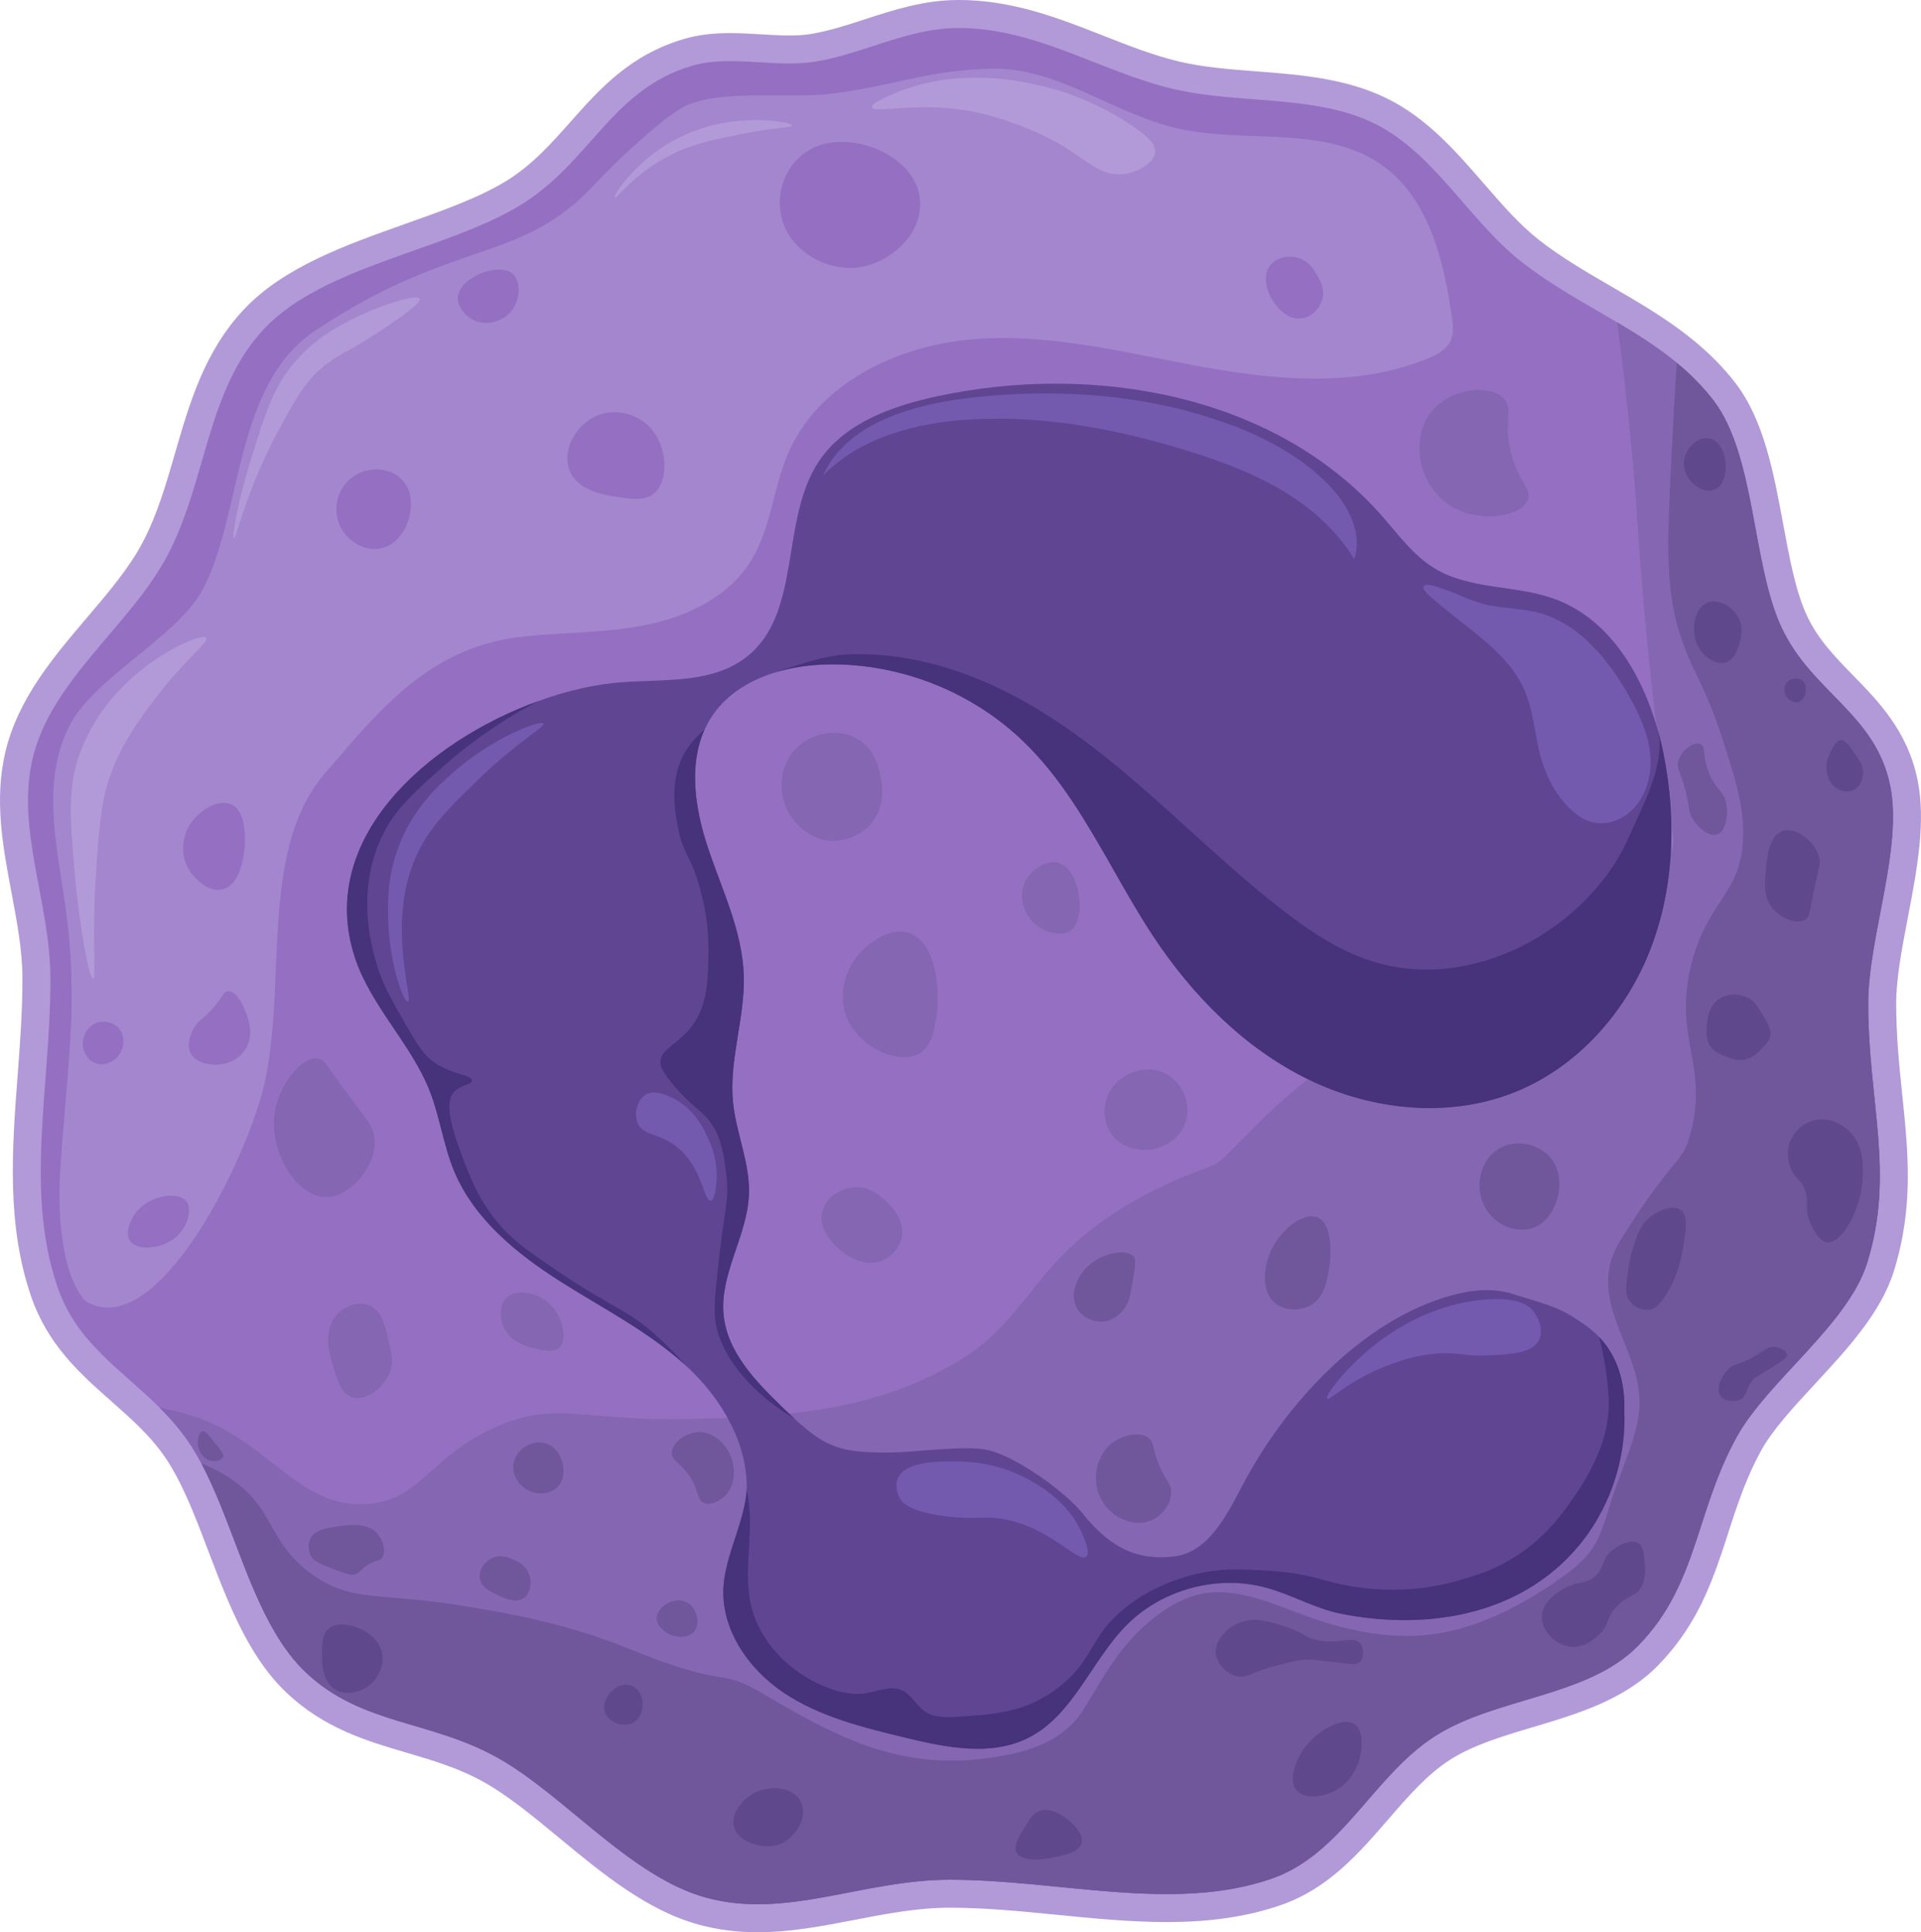 <?xml version="1.0" encoding="UTF-8"?>
<svg id="Capa_2" xmlns="http://www.w3.org/2000/svg" viewBox="0 0 550.159 553.31">
  <defs>
    <style>
      .cls-1 {
        fill: #70569b;
      }

      .cls-2 {
        fill: #5f488c;
      }

      .cls-3 {
        fill: #9570c2;
      }

      .cls-4 {
        fill: #b29ad8;
      }

      .cls-5 {
        fill: #604593;
      }

      .cls-6 {
        fill: #47327c;
      }

      .cls-7 {
        fill: #a486ce;
      }

      .cls-8 {
        fill: #735aaf;
      }

      .cls-9 {
        fill: #8566b2;
      }
    </style>
  </defs>
  <g id="Capa_1-2" data-name="Capa_1">
    <g>
      <g>
        <path class="cls-3" d="M217.007,549.303c-5.665,0-10.856-.668-15.871-2.042-13.952-3.828-26.379-14.097-38.397-24.028-7.616-6.293-14.81-12.238-22.032-16.306-7.61-4.293-15.479-6.614-23.089-8.859-11.129-3.283-22.637-6.678-32.715-16.17-3.515-3.313-6.659-7.373-9.615-12.413-4.793-8.117-8.396-17.596-11.88-26.763-2.981-7.844-5.796-15.252-9.251-21.729-.887-1.672-1.785-3.22-2.674-4.608-2.261-3.529-4.996-6.851-8.608-10.453-2.662-2.657-5.513-5.175-8.27-7.61-8.607-7.604-17.507-15.467-21.959-28.538-6.751-19.807-5.228-39.994-3.614-61.367.69-9.146,1.404-18.602,1.404-27.998,0-8.526-1.634-17.201-3.213-25.591-2.381-12.644-4.843-25.719-1.778-38.594,3.408-14.303,13.141-25.747,22.553-36.813,6.316-7.427,12.283-14.443,16.357-22.145,4.396-8.312,7.067-17.547,9.651-26.477,3.998-13.818,8.133-28.106,18.712-39.384,10.775-11.488,28.032-17.613,44.722-23.536,10.944-3.884,21.281-7.553,29.42-12.504,8.045-4.896,13.864-11.449,19.492-17.787,8.048-9.063,16.37-18.436,30.858-22.641,3.425-.996,7.199-1.46,11.877-1.46,2.905,0,5.848.177,8.693.348,2.742.165,5.578.336,8.273.336,2.505,0,4.662-.148,6.596-.452,5.433-.856,10.678-2.562,16.231-4.368,8.074-2.627,16.423-5.342,25.593-5.342,14.715,0,27.598,5.06,40.055,9.953,7.101,2.789,14.442,5.672,21.904,7.488,7.298,1.773,15.322,2.393,23.082,2.992,12.148.937,24.711,1.906,35.691,7.238,10.944,5.325,19.021,14.635,26.833,23.639,5.356,6.173,10.414,12.003,16.276,16.582,6.591,5.152,13.981,9.446,21.128,13.598,1.921,1.116,3.839,2.23,5.739,3.358,5.462,3.235,11.829,7.191,17.62,11.987,4.33,3.574,7.945,7.274,11.048,11.309,7.566,9.844,10.273,24.456,12.89,38.587,1.888,10.196,3.671,19.826,7.079,27.174,3.483,7.5,8.627,12.767,14.072,18.343,7.227,7.399,14.698,15.05,17.343,27.797,2.342,11.273-.255,24.825-2.767,37.929-1.758,9.174-3.419,17.839-3.419,25.407,0,9.501.893,18.123,1.755,26.462,1.669,16.128,3.244,31.363-2.226,48.949-3.438,11.051-12.729,21.084-21.713,30.786-6.394,6.904-12.433,13.426-15.949,19.791-.334.599-.651,1.187-.951,1.774-.073.14-.175.354-.175.354l-.046.086c-.288.548-.566,1.095-.826,1.633-.308.626-.592,1.224-.865,1.821-.363.786-.7,1.549-1.027,2.312-.478,1.118-.94,2.24-1.38,3.36-.528,1.364-1.032,2.727-1.517,4.089-.697,1.949-1.356,3.927-1.965,5.775-.219.653-.421,1.279-.622,1.906-.349,1.086-.696,2.167-1.051,3.248v.013l-.291.892c-.182.56-.366,1.125-.559,1.682-.078.227-.157.455-.228.682-.507,1.511-.993,2.929-1.502,4.326-.093.24-.147.387-.194.535l-.057.168c-.853,2.322-1.683,4.392-2.541,6.327-.204.463-.422.933-.641,1.402-.286.624-.592,1.257-.908,1.894v.019l-.44.871c-3.022,5.898-6.666,10.986-11.142,15.553-8.951,9.13-21.723,12.946-34.073,16.636-9.116,2.723-17.726,5.296-24.768,9.797-7.07,4.523-12.655,10.977-18.567,17.811-8.085,9.344-16.446,19.006-28.966,23.375-9.143,3.191-19.142,4.677-31.47,4.677-10.187,0-20.762-1.044-30.988-2.052-10.26-1.013-20.869-2.06-31.114-2.06-9.66,0-19.037,1.812-28.105,3.565-8.785,1.698-17.869,3.455-26.93,3.455Z"/>
        <path class="cls-4" d="M274.473,8.014c22.261,0,40.302,12.289,61.012,17.327,18.982,4.614,40.778,1.593,57.971,9.941,17.306,8.42,27.361,28.034,42.392,39.775,8.576,6.703,18.124,11.803,27.289,17.244,5.989,3.548,11.813,7.241,17.11,11.627,3.796,3.134,7.324,6.631,10.427,10.665,12.165,15.827,11.017,46.695,19.51,65.005,8.638,18.599,26.854,24.672,31.127,45.268,3.734,17.979-6.269,43.437-6.269,62.522,0,28.22,7.676,48.609-.29,74.222-5.514,17.72-28.52,33.858-37.344,49.83-.352.631-.693,1.262-1.014,1.893-.072.135-.134.259-.197.393-.31.59-.61,1.179-.889,1.758-.31.631-.61,1.262-.9,1.893-.372.807-.724,1.603-1.066,2.4-.496,1.159-.972,2.317-1.427,3.476-.548,1.417-1.065,2.814-1.562,4.21-.704,1.965-1.355,3.921-1.997,5.865-.217.652-.424,1.293-.631,1.934-.403,1.262-.807,2.514-1.221,3.765-.01.021-.021.052-.021.083-.207.631-.414,1.272-.631,1.903-.093.269-.186.538-.269.807-.466,1.386-.941,2.772-1.438,4.138-.093.238-.176.466-.248.693-.755,2.059-1.552,4.076-2.441,6.083-.197.445-.403.89-.61,1.335-.403.879-.838,1.758-1.283,2.638v.01c-2.586,5.048-5.876,9.92-10.438,14.575-14.441,14.731-40.675,14.7-58.136,25.861-17.658,11.296-26.565,33.754-46.695,40.778-9.596,3.349-19.726,4.454-30.15,4.454-20.128,0-41.371-4.112-62.103-4.112-19.609,0-37.246,7.02-55.035,7.02-4.912,0-9.831-.534-14.811-1.9-21.641-5.938-40.385-29.182-59.522-39.961-19.313-10.893-38.999-9.362-55.023-24.454-3.434-3.238-6.352-7.169-8.907-11.524-8.576-14.524-13.293-33.806-21.051-48.35-.9-1.696-1.841-3.331-2.834-4.883-2.71-4.231-5.845-7.831-9.155-11.131-10.965-10.945-23.782-18.506-29.265-34.602-9.403-27.589-1.997-57.298-1.997-88.073,0-21.827-9.941-42.919-5.1-63.257,5.359-22.489,28.003-38.068,38.554-58.012,11.42-21.599,11.162-47.316,27.744-64.995,16.872-17.989,52.116-22.468,73.301-35.358,20.213-12.3,26.182-33.268,49.385-40.002,3.44-1.001,7.059-1.301,10.759-1.301,5.581,0,11.348.684,16.968.684,2.443,0,4.857-.129,7.217-.5,13.924-2.193,26.668-9.662,41.202-9.662M274.473,0c-9.805,0-18.462,2.816-26.833,5.539-5.398,1.756-10.497,3.414-15.617,4.221-1.722.271-3.676.402-5.97.402-2.574,0-5.225-.16-8.032-.329-2.905-.175-5.909-.356-8.935-.356-5.067,0-9.197.515-12.998,1.62-15.595,4.526-24.308,14.338-32.733,23.827-5.681,6.398-11.048,12.441-18.579,17.024-7.785,4.737-17.933,8.338-28.677,12.151-17.14,6.083-34.864,12.373-46.304,24.571-11.238,11.981-15.509,26.74-19.639,41.013-2.644,9.138-5.141,17.769-9.345,25.718-3.868,7.312-9.697,14.165-15.867,21.42-9.719,11.427-19.768,23.243-23.398,38.481-3.263,13.707-.721,27.209,1.738,40.265,1.617,8.587,3.144,16.697,3.144,24.849,0,9.244-.708,18.625-1.393,27.696-1.572,20.835-3.198,42.379,3.817,62.962,4.795,14.076,14.1,22.297,23.099,30.247,2.836,2.506,5.515,4.873,8.09,7.442,3.403,3.393,5.966,6.5,8.068,9.781.828,1.294,1.671,2.746,2.503,4.315,3.344,6.268,6.115,13.562,9.05,21.283,3.544,9.324,7.208,18.965,12.18,27.386,3.141,5.354,6.518,9.705,10.31,13.28,10.777,10.151,22.751,13.683,34.331,17.1,7.735,2.282,15.041,4.437,22.252,8.504,6.916,3.895,13.976,9.729,21.451,15.906,12.344,10.2,25.108,20.748,39.888,24.803,5.364,1.471,10.902,2.186,16.932,2.186,9.445,0,18.722-1.794,27.693-3.528,8.882-1.717,18.067-3.493,27.342-3.493,10.048,0,20.558,1.037,30.721,2.04,10.323,1.019,20.997,2.072,31.381,2.072,12.616,0,23.342-1.603,32.791-4.901,13.529-4.721,22.246-14.794,30.675-24.536,5.717-6.607,11.116-12.847,17.698-17.058,6.566-4.197,14.915-6.691,23.754-9.332,12.838-3.836,26.113-7.802,35.786-17.67,4.763-4.861,8.639-10.268,11.848-16.532l.881-1.721v-.067c.199-.412.38-.796.553-1.173.211-.453.439-.945.656-1.437.888-2.002,1.751-4.151,2.635-6.562l.06-.164.053-.167c.021-.067.047-.133.074-.203l.035-.09.033-.091c.454-1.248.931-2.622,1.504-4.326l.032-.096.03-.096c.056-.181.12-.361.182-.542.192-.558.372-1.108.55-1.654l.123-.377.399-1.217v-.018c.289-.887.575-1.776.861-2.67.193-.597.392-1.214.601-1.841.576-1.746,1.241-3.747,1.939-5.698.491-1.381.977-2.691,1.491-4.02.408-1.038.857-2.132,1.319-3.21.34-.793.659-1.512.975-2.197.267-.582.536-1.148.815-1.714l.015-.03.014-.03c.222-.461.471-.953.761-1.504l.097-.185.076-.164.032-.059.045-.089c.243-.478.519-.994.87-1.623,3.295-5.964,9.173-12.312,15.396-19.032,9.287-10.029,18.891-20.4,22.599-32.317,5.714-18.373,4.097-34.004,2.385-50.553-.852-8.238-1.733-16.756-1.733-26.05,0-7.188,1.626-15.671,3.347-24.653,2.585-13.491,5.259-27.441,2.754-39.499-2.882-13.893-11.126-22.334-18.4-29.782-5.199-5.323-10.11-10.351-13.305-17.232-3.194-6.886-4.933-16.274-6.773-26.215-2.703-14.597-5.498-29.691-13.651-40.299-3.29-4.277-7.11-8.189-11.679-11.961-5.993-4.963-12.527-9.025-18.128-12.342-1.907-1.132-3.836-2.253-5.77-3.377-7.352-4.271-14.296-8.306-20.668-13.287-5.559-4.342-10.493-10.03-15.717-16.052-8.075-9.308-16.426-18.933-28.103-24.615-11.671-5.667-24.619-6.666-37.141-7.632-7.95-.613-15.46-1.193-22.444-2.89-7.196-1.75-14.088-4.458-21.385-7.324-12.805-5.029-26.046-10.23-41.52-10.23h0Z"/>
      </g>
      <path class="cls-9" d="M535.041,287.389c0,28.22,7.676,48.609-.29,74.222-5.514,17.72-28.52,33.858-37.344,49.83-.352.631-.693,1.262-1.014,1.893-.072.135-.135.259-.197.393-.31.59-.61,1.169-.89,1.759-.31.631-.61,1.262-.9,1.893-.372.807-.724,1.603-1.065,2.4-.507,1.169-.972,2.328-1.427,3.476-.548,1.417-1.065,2.814-1.562,4.21-.703,1.976-1.365,3.931-1.996,5.865-.217.652-.424,1.293-.631,1.934-.414,1.262-.817,2.514-1.221,3.765-.01.021-.021.052-.021.083-.217.631-.424,1.272-.631,1.903-.093.269-.186.538-.269.807-.476,1.386-.952,2.772-1.438,4.138-.093.238-.176.466-.248.693-.765,2.048-1.562,4.076-2.441,6.083-.197.445-.404.89-.61,1.334-.403.879-.838,1.759-1.283,2.648-2.586,5.048-5.876,9.92-10.438,14.575-14.441,14.731-40.675,14.7-58.136,25.861-17.658,11.296-26.565,33.754-46.695,40.778-28.127,9.817-60.784.341-92.252.341-25.023,0-46.83,11.431-69.846,5.12-21.641-5.938-40.385-29.182-59.522-39.961-19.313-10.893-38.999-9.362-55.023-24.454-3.434-3.238-6.352-7.169-8.907-11.524-9.569-16.21-14.338-38.358-23.886-53.233-2.71-4.231-5.845-7.831-9.155-11.131,6.217,1.097,12.103,2.948,17.41,5.679,16.003,8.234,25.406,23.72,42.909,21.858,14.741-1.572,17.203-13.531,35.627-21.858,17.586-7.955,25.365-1.572,56.667-2.431,23.616-.641,53.729-1.458,79.332-18.62,11.142-7.468,16.983-18.239,26.025-27.659,11.159-11.627,26.338-19.999,41.368-25.464,1.224-.445,2.466-.876,3.569-1.569,1.101-.691,2.028-1.621,2.945-2.542,7.483-7.52,14.658-15.05,23.103-21.461,7.702-5.848,15.963-10.925,24.567-15.332,14.501-7.427,29.91-12.578,44.93-18.788,7.571-3.13,15.211-6.609,21.653-11.756,4.65-3.715,12.648-11.689,12.648-18.235,2.503-8.11-1.479-4.407-7.314-67.684-2.162-23.368-1.8-25.83-3.641-46.136-1.448-15.941-2.969-28.654-4.365-38.792,10.293,6.093,20.099,12.62,27.537,22.292,12.165,15.827,11.017,46.695,19.51,65.005,8.638,18.599,26.854,24.672,31.127,45.268,3.734,17.979-6.269,43.437-6.269,62.522Z"/>
      <path class="cls-1" d="M535.041,287.389c0,28.22,7.676,48.609-.29,74.222-5.514,17.72-28.52,33.858-37.344,49.83-.352.631-.693,1.262-1.014,1.893-.072.135-.135.259-.197.393-.31.59-.61,1.179-.89,1.759-.31.631-.61,1.262-.9,1.893-.372.807-.724,1.603-1.065,2.4-.496,1.159-.972,2.317-1.427,3.476-.548,1.417-1.065,2.814-1.562,4.21-.703,1.965-1.355,3.921-1.996,5.865-.217.652-.424,1.293-.631,1.934-.404,1.262-.807,2.514-1.221,3.765-.01.021-.021.052-.021.083-.207.631-.414,1.272-.631,1.903-.093.269-.186.538-.269.807-.466,1.386-.941,2.772-1.438,4.138-.093.238-.176.466-.248.693-.755,2.058-1.552,4.076-2.441,6.083-.197.445-.404.89-.61,1.334-.403.879-.838,1.759-1.283,2.648-2.586,5.048-5.876,9.92-10.438,14.575-14.441,14.731-40.675,14.7-58.136,25.861-17.658,11.296-26.565,33.754-46.695,40.778-28.127,9.817-60.784.341-92.252.341-25.023,0-46.83,11.431-69.846,5.12-21.641-5.938-40.385-29.182-59.522-39.961-19.313-10.893-38.999-9.362-55.023-24.454-3.434-3.238-6.352-7.169-8.907-11.524-8.576-14.524-13.293-33.806-21.051-48.35,4.003,1.562,7.686,3.59,10.82,6.124,10.614,8.565,8.865,17.803,22.127,26.451,11.245,7.334,17.596,4.014,44.802,8.638,10.334,1.748,26.948,4.572,44.792,11.865,28.603,11.7,25.304,5.13,38.05,12.688,23.958,14.206,42.771,23.676,72.052,17.271,7.91-1.73,15.764-5.619,20.043-12.674,5.549-9.148,9.98-17.55,18.303-24.698,4.445-3.817,9.53-7.135,15.268-8.316,10.041-2.067,20.058,2.614,29.683,6.142,11.438,4.192,23.692,6.89,35.794,5.493,13.275-1.533,25.543-7.887,36.548-15.468,3.829-2.638,7.626-5.518,10.189-9.397,2.7-4.087,3.834-8.973,5.329-13.637,2.498-7.794,6.128-15.261,7.651-23.303,3.545-18.721-16.509-32.874-5.016-51.211,15.858-25.323,17.544-21.32,19.965-30.227,5.472-20.11-5.307-28.003.538-49.654,4.821-17.844,14.182-19.21,14.575-35.616.207-8.989-2.141-16.293-5.938-28.075-4.821-14.927-7.903-17.937-11.338-27.517-5.172-14.462-4.531-27.268-3.238-52.892.559-11.1,1.014-20.131,1.552-27.165,3.796,3.134,7.324,6.631,10.427,10.665,12.165,15.827,11.017,46.695,19.51,65.005,8.638,18.599,26.854,24.672,31.127,45.268,3.734,17.979-6.269,43.437-6.269,62.522Z"/>
      <path class="cls-5" d="M201.782,208.946c-4.634,10.252-2.679,22.768.931,33.682,4.014,12.082,9.879,23.886,10.303,36.62.403,12.186-4.272,24.227-3.083,36.361.879,8.886,4.883,17.41,4.572,26.337-.424,11.834-8.41,22.768-7.272,34.551,1.034,10.707,9.248,19.127,16.975,26.606,1.169,1.128,2.266,2.172,3.29,3.114,9.248,8.524,13.541,9.889,28.189,9.703,6.455-.093,20.875-2.1,27.175-.703,8.358,1.862,22.354,12.186,26.947,17.886,7.345,9.134,14.741,13.944,26.378,12.6,9.869-1.138,15.134-11.782,19.758-20.565,12.093-22.934,34.054-47.15,59.833-54.216,5.7-1.562,11.844-2.203,17.461-.383,6.765,2.193,12.796,3.362,18.61,7.469.993.703,3.517,2.121,6.093,4.821,3.382,3.527,6.879,9.248,7.251,18.444v.166c.031.879.041,1.79.01,2.731-.362,12.072-3.155,24.258-9.868,34.22-.445.662-.91,1.324-1.397,1.965-16.437,21.899-44.264,26.782-69.763,21.775-7.469-1.469-14.193-5.483-21.537-7.489-13.841-3.765-29.554.372-39.744,10.469-10.303,10.21-15.382,25.934-28.323,32.492-10.872,5.503-23.927,2.752-35.771-.124-11.989-2.917-24.258-5.948-34.489-12.848-10.22-6.889-18.144-18.568-17.069-30.858.041-.414.083-.828.145-1.241,0-.103.01-.197.031-.29,1.045-7.179,4.717-13.82,5.958-21.01.259-1.51.414-3.01.445-4.51.01-.052.01-.103.01-.155.362-13.034-7.013-25.747-16.675-34.83-.321-.31-.652-.61-.983-.89,0-.021-.021-.031-.031-.041-10.624-9.662-23.668-16.22-35.792-23.937-12.517-7.965-24.661-17.886-30.33-31.602-3.042-7.345-4.035-15.403-6.941-22.81-5.358-13.655-16.882-24.341-21.454-38.285-11.131-33.951,20.782-61.871,52.364-73.353,8.431-3.072,16.841-4.965,24.403-5.483,12.32-.848,25.996.352,35.616-7.376,15.786-12.672,9.279-39.123,20.554-55.922,7.365-10.965,20.937-15.786,33.847-18.568,45.04-9.682,96.825-.393,127.289,34.178,4.779,5.42,9.114,11.493,15.32,15.206,10.158,6.083,23.131,4.603,34.24,8.669,15.506,5.689,24.868,21.144,29.461,37.333.693,2.431,1.283,4.883,1.758,7.324,3.693,18.703,2.979,38.544-4.055,56.253-7.034,17.72-20.751,33.092-38.42,40.24-18.899,7.655-40.954,5.369-59.285-3.558-18.331-8.927-33.164-23.989-44.43-40.985-4.128-6.248-7.852-12.806-11.575-19.365-7.438-13.065-14.876-26.089-25.634-36.454-14.658-14.151-34.996-22.251-55.364-22.055-5.389.041-10.975.796-16.158,2.452-7.376,2.348-13.945,6.496-18.031,12.982-.662,1.055-1.241,2.141-1.738,3.248l-.01.01Z"/>
      <path class="cls-7" d="M17.241,335.371c1.812-29.047,5.564-47.81,1.349-76.909-2.534-17.495-6.569-34.422,1.079-50.193,6.878-14.183,31.066-25.641,38.449-39.567,11.292-21.3,8.799-58.281,31.916-73.84,40.085-26.979,59.221-18.938,80.755-42.57,4.674-5.13,18.709-18.312,24.827-21.589,9.922-5.314,30.652-2.445,41.828-3.778,18.168-2.167,28.873-7.067,47.169-7.238,18.465-.173,34.354,12.827,52.337,17.02,19.571,4.563,42.184-1.066,58.644,10.463,13.468,9.434,17.868,27.164,20.183,43.444.343,2.409.636,4.989-.443,7.169-1.199,2.422-3.804,3.774-6.3,4.81-20.238,8.401-43.205,6.343-64.765,2.425-21.559-3.918-43.196-9.581-65.046-7.93-21.85,1.65-44.651,12.435-53.422,32.515-4.47,10.234-5.022,22.11-11.062,31.503-6.299,9.795-17.666,15.284-29.059,17.7-11.393,2.415-23.155,2.228-34.748,3.341-26.673,2.561-40.779,19.196-58.131,39.615-19.733,23.221-9.517,64.256-18.35,93.37-7.468,24.616-31.303,69.084-50.057,57.371-7.692-8.797-7.687-28.561-7.153-37.132Z"/>
      <path class="cls-4" d="M176.052,56.609c-.491-.473,4.404-8.102,12.953-13.965,2.617-1.795,7.987-5.077,15.584-6.881,11.515-2.734,22.253-.671,22.263.202.007.586-4.807.493-14.572,2.429-6.655,1.319-12.204,2.419-17.811,4.857-12.062,5.247-17.891,13.866-18.418,13.358Z"/>
      <path class="cls-4" d="M254.85,27.329c9.316-4.228,17.638-4.836,20.914-4.992,12.25-.584,21.569,1.936,26.716,3.373,1.51.421,11.333,3.25,21.858,10.389,4.869,3.303,6.647,5.33,6.477,7.421-.26,3.183-4.983,5.877-9.175,6.342-6.125.678-9.877-3.539-17.271-8.096,0,0-9.681-5.965-22.803-9.175-17.176-4.202-31.428.226-31.843-1.889-.185-.942,2.564-2.21,5.127-3.373Z"/>
      <path class="cls-4" d="M26.686,280.253c-1.12.119-3.945-14.841-5.262-29.954-1.447-16.605-2.095-25.11,1.619-35.014,4.177-11.136,11.233-17.886,13.965-20.442,9.374-8.77,21.018-13.597,22.061-12.144.809,1.127-5.257,5.338-13.56,15.989-3.742,4.8-8.885,11.398-12.548,19.834-3.902,8.987-4.476,16.571-5.465,31.371-1.275,19.094.155,30.257-.81,30.359Z"/>
      <path class="cls-4" d="M102.988,90.408c-4.244,2.022-10.758,5.125-16.799,11.334-7.451,7.657-9.94,15.678-14.37,29.954-3.699,11.919-5.455,22.306-4.857,22.466.706.188,3.605-14.207,13.358-31.978,4.901-8.93,7.66-13.827,13.56-18.215,4.237-3.151,7.099-3.813,15.787-9.715,5.219-3.545,11.093-7.535,10.524-8.703-.655-1.346-9.756,1.309-17.203,4.857Z"/>
      <path class="cls-3" d="M246.485,41.227c-1.978-.425-11.1-2.383-17.811,4.048-4.621,4.429-6.287,11.1-4.857,17.001,1.914,7.899,8.636,11.376,10.12,12.144,1.259.651,7.342,3.63,14.572,1.619,7.461-2.075,15.676-9.335,14.977-18.62-.73-9.699-10.677-14.834-17.001-16.191Z"/>
      <path class="cls-3" d="M185.092,121.374c-3.657-3.116-9.475-4.516-14.572-2.159-5.779,2.672-9.403,9.603-7.556,15.112,2.119,6.32,10.339,7.492,14.572,8.096,3.58.51,7.167,1.022,9.715-1.079,4.588-3.784,4.103-14.633-2.159-19.97Z"/>
      <path class="cls-3" d="M371.766,73.812c-2.631-.758-6.028-.18-7.893,2.024-2.98,3.522-.547,9.422,2.226,12.346.877.925,3.096,3.264,6.274,3.036,3.021-.217,5.465-2.651,6.274-5.262.985-3.181-.674-5.926-1.619-7.489-.851-1.408-2.298-3.801-5.262-4.655Z"/>
      <path class="cls-3" d="M146.907,78.467c-3.859-3.525-15.233.826-15.787,6.477-.26,2.653,1.898,5.25,4.048,6.477,3.665,2.091,8.664.975,11.334-2.429,2.602-3.317,2.697-8.431.405-10.524Z"/>
      <path class="cls-3" d="M114.929,137.161c-3.733-3.625-9.998-3.57-14.168-.405-4.389,3.332-5.608,9.468-3.238,14.168,2.115,4.192,7.038,7.145,11.739,6.072,4.831-1.103,6.857-5.871,7.286-6.881.188-.442,3.323-8.155-1.619-12.953Z"/>
      <path class="cls-3" d="M66.355,230.397c-4.052-1.967-10.64,2.186-12.953,7.556-.22.51-2.355,5.708.54,10.794,1.829,3.213,5.895,6.784,9.715,5.937,5.227-1.16,6.416-9.798,6.477-13.493.034-2.05.146-8.889-3.778-10.794Z"/>
      <path class="cls-3" d="M65.276,283.828c2.346-.183,4.558,4.244,5.397,6.746.64,1.907,1.998,5.955-.27,9.715-1.679,2.783-4.371,3.794-5.127,4.048-3.821,1.284-9.234.381-10.794-2.968-1.274-2.735.528-6.013,1.079-7.016,1.397-2.542,2.613-2.355,5.667-5.937,2.668-3.13,2.777-4.488,4.048-4.588Z"/>
      <path class="cls-3" d="M27.901,292.801c-3.157.992-4.706,4.599-4.048,7.489.066.289.808,3.311,3.643,4.25,3.114,1.032,5.706-1.457,5.869-1.619,2.03-2.016,2.856-5.774.81-8.298-1.497-1.846-4.104-2.503-6.274-1.821Z"/>
      <path class="cls-3" d="M53.402,344.006c1.762,2.245.263,6.734-2.024,9.31-3.97,4.471-12.024,5.104-14.168,2.024-1.562-2.244.151-6.263,2.024-8.501,3.837-4.583,11.814-5.832,14.168-2.833Z"/>
      <path class="cls-9" d="M245.675,211.642c-5.382-3.227-13.124-2.035-17.811,2.833-4.977,5.17-4.958,12.873-2.024,18.215.273.498,4.627,8.117,12.953,8.096.56-.002,6.817-.122,10.929-5.262,4.123-5.154,2.853-11.305,2.429-13.358-.42-2.035-1.566-7.58-6.477-10.524Z"/>
      <path class="cls-9" d="M91.047,303.123c-5.088-.563-11.81,8.217-12.548,17.001-.888,10.558,6.738,22.692,14.977,22.668,5.615-.016,9.93-5.676,10.524-6.477.711-.958,3.835-5.167,3.238-10.524-.332-2.984-1.597-4.341-6.477-10.929-7.633-10.307-7.908-11.539-9.715-11.739Z"/>
      <path class="cls-9" d="M260.113,267.097c-5.808-1.737-11.803,3.747-12.953,4.858-4.66,4.497-7.371,12.069-4.858,18.89,3.363,9.125,15.11,14.28,21.049,10.794,3.609-2.118,4.308-6.979,4.857-10.794,1.142-7.938-.32-21.421-8.095-23.748Z"/>
      <path class="cls-9" d="M430.662,114.088c-3.891-4.025-14.602-3.034-20.239,3.238-5.641,6.277-3.567,14.912-3.238,16.191.259,1.007,2.161,7.939,8.905,11.739,8,4.507,19.442,2.707,21.454-2.024,1.369-3.219-2.755-5.145-4.857-13.763-2.169-8.89.863-12.396-2.024-15.382Z"/>
      <path class="cls-9" d="M334.053,307.576c-6.186-3.403-14.107.184-16.731,5.937-1.507,3.304-1.496,7.825,1.079,11.334,3.881,5.287,10.742,4.404,11.334,4.318.346-.051,7.476-1.215,9.715-7.556,1.855-5.256-.595-11.391-5.397-14.033Z"/>
      <path class="cls-9" d="M303.29,247.128c-3.207-.977-7.803,1.44-9.715,5.397-1.897,3.927-.573,8.175,1.619,10.794,3.006,3.592,8.515,5.163,11.334,3.238,4.83-3.297,2.832-17.581-3.238-19.43Z"/>
      <path class="cls-9" d="M244.865,339.959c-3.815.197-8.189,2.684-9.31,6.881-1.453,5.438,3.6,9.835,4.857,10.929.86.748,6.383,5.554,12.144,3.238,2.593-1.042,4.973-3.422,5.667-6.477,1.162-5.112-3.064-9.186-4.453-10.524-1.387-1.337-4.438-4.279-8.905-4.048Z"/>
      <path class="cls-9" d="M155.408,371.802c-2.876-1.722-7.932-2.756-10.524,0-2.647,2.815-.885,7.628-.81,7.826,1.784,4.673,7.013,5.997,8.905,6.477,2.182.553,5.603,1.419,7.286-.27,2.605-2.615.513-10.817-4.857-14.033Z"/>
      <path class="cls-9" d="M105.484,373.691c-3.291-1.166-7.378.604-9.445,3.238-1.366,1.74-1.686,3.649-1.889,4.857-.367,2.19-.142,4.213.54,6.747,1.743,6.476,2.864,10.637,6.207,11.604,3.99,1.154,9.167-2.816,10.794-7.286.997-2.738.462-5.113-.27-8.366-1.069-4.749-2.125-9.443-5.937-10.794Z"/>
      <path class="cls-1" d="M377.365,348.63c-4.073-1.744-10.582,3.575-13.223,9.175-1.888,4.003-3.494,11.742,1.079,15.382,2.659,2.116,6.727,2.305,9.715.81,4.285-2.144,5.107-7.133,5.667-10.524.626-3.793,1.146-12.965-3.238-14.842Z"/>
      <path class="cls-1" d="M443.615,331.053c-3.185-3.372-8.985-4.886-13.763-2.429-5.393,2.773-7.027,9.342-5.667,14.302,1.135,4.139,4.569,7.937,9.175,8.905.748.157,3.989.838,7.016-.81,5.923-3.224,8.759-14.124,3.238-19.969Z"/>
      <path class="cls-1" d="M486.927,213.058c-1.843-.755-5.43,1.75-6.274,4.857-.588,2.165.601,2.983,2.024,8.298,1.397,5.22.723,6.195,2.226,8.501,1.5,2.299,4.594,5.044,6.881,4.25,2.411-.837,3.247-5.369,2.631-8.703-.732-3.963-3.121-4.105-5.06-9.108-1.832-4.726-.795-7.426-2.429-8.096Z"/>
      <path class="cls-1" d="M328.948,411.74c-2.579-1.977-7.341-.784-10.255,1.349-4.225,3.094-5.679,8.982-4.318,13.763.254.891,1.58,5.166,5.937,7.556,1.103.605,5.313,2.914,9.715.81,3.108-1.486,5.334-4.706,5.397-7.826.057-2.782-1.654-3.123-3.778-8.635-1.764-4.577-1.16-5.837-2.699-7.016Z"/>
      <path class="cls-1" d="M324.626,359.782c-2.263-2.562-10.99-.771-14.842,4.857-.468.684-3.874,5.66-1.349,9.985,1.546,2.647,4.798,4.167,7.826,3.778,2.994-.384,4.781-2.506,5.397-3.238,1.613-1.916,1.997-4.002,2.699-8.096.726-4.239,1.089-6.358.27-7.286Z"/>
      <path class="cls-1" d="M207.22,413.63c-.568-.644-3.384-3.842-7.556-3.508-3.628.29-7.233,3.167-7.286,5.937-.049,2.536,2.922,2.73,5.667,7.556,2.147,3.774,1.625,5.934,3.508,6.746,2.049.884,4.933-.696,6.477-2.429,3.27-3.67,2.637-10.389-.81-14.302Z"/>
      <path class="cls-1" d="M156.236,413.31c-3.873-1.103-8.551,1.666-9.175,5.937-.567,3.882,2.482,7.184,5.667,8.096,2.038.584,5.072.458,7.016-1.619,1.787-1.909,1.657-4.399,1.619-5.127-.138-2.654-1.7-6.31-5.127-7.286Z"/>
      <path class="cls-1" d="M198.855,467.061c1.917-2.473.521-6.994-2.429-8.366-3.464-1.611-8.226,1.512-8.366,4.588-.11,2.426,2.686,4.149,2.968,4.318,2.278,1.362,6.078,1.716,7.826-.54Z"/>
      <path class="cls-1" d="M62.442,414.304c-2.431-3.107-3.662-4.656-4.453-4.453-.976.251-1.352,2.114-1.349,3.238.006,2.336,1.655,4.87,3.913,5.262,1.309.227,3.049-.227,3.373-1.214.181-.55-.131-1.104-1.484-2.833Z"/>
      <path class="cls-1" d="M109.397,446.147c1.237-1.597.462-4.993-1.349-7.016-3.039-3.396-8.607-2.488-12.278-1.889-2.978.485-5.556.946-6.746,3.103-.926,1.678-.728,3.866.135,5.397.786,1.395,2.829,2.208,6.881,3.778,4.218,1.634,5.037,1.495,5.532,1.349,1.696-.499,1.719-1.703,4.318-3.103,2.106-1.135,2.829-.742,3.508-1.619Z"/>
      <path class="cls-1" d="M147.11,446.62c-1.192-.53-3.717-1.654-6.274-.405-1.953.954-3.655,3.162-3.441,5.465.274,2.94,3.52,4.392,5.465,5.262,1.924.861,5.067,2.267,7.286.607,1.97-1.474,2.156-4.575,1.417-6.679-.945-2.689-3.413-3.788-4.453-4.25Z"/>
      <path class="cls-2" d="M494.213,132.708c-.165-2.156-1.3-6.52-4.723-7.151-3.042-.561-5.953,2.183-6.881,4.992-.906,2.743.06,5.608,1.754,7.421,1.262,1.351,3.955,3.216,6.477,2.294,2.988-1.093,3.545-5.3,3.373-7.556Z"/>
      <path class="cls-2" d="M497.452,176.147c-1.772-2.7-5.472-4.672-8.298-3.643-4.019,1.464-5.184,8.603-2.631,12.953,1.464,2.494,4.781,5.149,7.691,4.25,2.756-.851,3.679-4.434,4.048-5.869.328-1.275,1.194-4.639-.81-7.691Z"/>
      <path class="cls-2" d="M516.126,194.843c-1.151-.879-3.425-.778-4.554.81-1.087,1.529-.471,3.534.708,4.554.746.645,2,1.14,3.036.708,1.958-.816,2.587-4.715.81-6.072Z"/>
      <path class="cls-2" d="M530.239,214.475c-1.821-2.485-2.634-2.542-2.935-2.53-1.357.053-2.27,1.895-2.935,3.238-.684,1.381-1.763,3.56-1.113,6.274.172.72.802,3.351,3.238,4.554.332.164,2.365,1.167,4.351.202,2.114-1.027,2.551-3.493,2.631-3.947.481-2.717-1.099-4.873-3.238-7.792Z"/>
      <path class="cls-2" d="M521.064,245.779c-1.044-4.606-6.601-9.096-10.524-7.826-3.977,1.287-4.544,7.932-4.857,11.604-.296,3.471-.649,7.606,2.159,10.794,2.347,2.666,6.732,4.476,9.175,2.968,1.339-.826,1.164-2.074,2.699-9.445,1.298-6.233,1.686-6.608,1.349-8.096Z"/>
      <path class="cls-2" d="M523.358,355.745c4.186.384,9.779-9.48,10.12-18.823.109-2.999.332-9.113-4.048-13.155-.664-.613-4.452-4.109-9.512-3.036-3.669.778-6.499,3.638-7.489,6.881-.961,3.149.04,5.916.405,6.881,1.131,2.995,2.513,2.795,3.845,5.667,1.679,3.618.053,5.158,1.417,9.108.156.453,2.2,6.196,5.262,6.477Z"/>
      <path class="cls-2" d="M501.095,285.987c-2.281-1.335-5.837-1.809-8.635,0-3.191,2.062-3.482,5.855-3.643,7.961-.122,1.59-.305,3.979,1.214,5.937,1.117,1.439,2.675,2.027,4.453,2.699,1.666.629,2.804,1.058,4.318.945,3.134-.236,5.204-2.596,6.477-4.048.964-1.099,1.538-1.754,1.754-2.833.135-.676.215-1.947-1.754-5.262-1.789-3.013-2.684-4.519-4.183-5.397Z"/>
      <path class="cls-2" d="M481.26,346.435c-2.338-1.624-6.744.355-9.108,2.429-2.342,2.054-3.192,4.649-4.453,8.5-.918,2.803-1.217,4.969-1.417,6.477-.61,4.592-.915,6.888.405,8.703,1.3,1.788,3.846,2.93,6.072,2.429.808-.182,2.284-.74,4.655-4.655,2.989-4.935,3.942-9.492,4.25-11.132,1.133-6.032,2.071-11.031-.405-12.751Z"/>
      <path class="cls-2" d="M502.714,388.263c-4.934,2.917-5.976,1.891-7.961,4.048-1.709,1.857-3.493,5.394-2.024,7.421,1.13,1.559,3.98,1.944,5.802.945,2.038-1.118,1.252-3.127,3.643-5.667.664-.706.724-.55,5.397-3.508,3.527-2.232,4.22-2.782,4.183-3.508-.057-1.109-1.796-2.136-3.373-2.294-1.886-.189-2.9.927-5.667,2.564Z"/>
      <path class="cls-2" d="M469.319,441.964c1.177.808,1.349,2.387,1.619,4.857.23,2.107.537,4.924-.81,7.489-1.594,3.035-3.632,2.154-6.881,5.465-3.49,3.556-2.261,5.716-5.667,8.703-.919.806-4.095,3.591-8.096,3.036-4.288-.595-8.162-4.836-7.893-8.905.24-3.634,3.711-6.018,5.262-7.084,4.588-3.151,7.27-1.387,10.322-4.453,2.428-2.438,1.288-4.115,4.048-6.679,2.242-2.083,6.06-3.826,8.096-2.429Z"/>
      <path class="cls-2" d="M389.509,470.569c-1.974-2.387-5.783.531-12.413-.945-3.758-.836-3.202-1.922-9.58-4.048-6.077-2.026-8.654-1.731-9.445-1.619-1.363.192-4.609.698-7.151,3.373-.829.872-2.937,3.091-2.699,6.072.245,3.061,2.861,5.635,5.532,6.477,3.22,1.015,4.564-1.103,11.874-2.968,5.455-1.392,8.214-2.096,11.874-1.484.111.019,2.818.327,8.231.945,1.709.195,2.842.308,3.643-.405,1.238-1.101,1.374-3.9.135-5.397Z"/>
      <path class="cls-2" d="M388.025,493.777c-3.429-2.48-12.084,2.139-15.652,8.635-.404.736-3.778,7.046-1.079,10.255,2.52,2.996,9.107,1.833,12.953-1.079,6.136-4.647,7.296-15.265,3.778-17.811Z"/>
      <path class="cls-2" d="M303.29,531.557c2.683-.69,5.845-1.502,6.477-3.778.807-2.907-3.119-6.012-4.048-6.746-1.04-.822-4.704-3.72-8.096-2.429-1.587.604-2.375,1.843-3.778,4.048-1.837,2.886-3.709,5.829-2.699,7.826,1.58,3.121,9.155,1.847,12.144,1.079Z"/>
      <path class="cls-2" d="M229.281,515.838c-2.175-4.18-8.432-4.45-12.346-2.833-4.113,1.698-7.88,6.405-6.679,10.322,1.006,3.281,5.048,4.539,6.072,4.857,1.379.429,4.82,1.198,8.096-.607,3.887-2.142,7.005-7.611,4.857-11.739Z"/>
      <path class="cls-2" d="M181.112,493.372c-2.908,1.419-6.98-.327-7.893-3.238-.868-2.765,1.506-5.335,1.821-5.667.478-.503,2.101-2.208,4.453-2.024.153.012,2.012.185,3.238,1.619,2.043,2.389,1.791,7.646-1.619,9.31Z"/>
      <path class="cls-2" d="M94.285,466.252c1.937-1.565,4.605-1.052,5.869-.81,3.246.623,8.623,3.189,9.31,8.501.597,4.614-2.792,7.869-3.036,8.096-2.538,2.358-6.686,3.619-9.918,2.024-4.593-2.268-4.355-8.837-4.25-11.739.074-2.037.165-4.57,2.024-6.072Z"/>
      <path class="cls-6" d="M472.426,272.431c-7.034,17.72-20.751,33.092-38.42,40.24-18.899,7.655-40.954,5.369-59.284-3.558-18.331-8.927-33.164-23.989-44.43-40.985-4.128-6.248-7.851-12.806-11.575-19.365-7.438-13.065-14.875-26.089-25.634-36.454-14.658-14.151-34.995-22.251-55.364-22.055-5.389.041-10.976.796-16.158,2.452,8.074-2.578,14.76-5.3,23.491-5.386,8.113-.08,16.377,1.164,24.175,3.363,16.384,4.619,31.268,13.601,44.644,23.955,18.442,14.276,34.602,31.316,53.004,45.644,9.211,7.172,19.277,13.783,30.693,16.223,18.426,3.938,37.858-2.62,51.983-14.623,6.999-5.947,13.1-13.454,16.81-21.904,3.675-8.37,11.063-21.651,8.362-31.123.693,2.431,1.283,4.883,1.759,7.324,3.693,18.703,2.979,38.544-4.055,56.253Z"/>
      <path class="cls-6" d="M227.498,406.216c-10.148-5.907-21.434-16.727-22.706-28.747-.383-3.662.197-8.741,1.345-18.889,1.417-12.362,2.752-15.103,1.893-22.127-.735-5.958-1.469-11.948-5.938-16.737-2.245-2.4-4.697-3.703-8.907-8.627-3.889-4.552-4.045-6.062-4.045-6.755-.031-3.972,4.676-5.038,8.638-9.982,4.976-6.217,5.048-13.934,5.12-22.396.072-7.417-1.303-13.075-2.152-16.458-2.566-10.22-4.883-10.262-6.476-18.082-.91-4.438-3.186-15.569,3.238-24.02.29-.393,1.965-2.596,4.272-4.448-4.634,10.252-2.679,22.768.931,33.682,4.014,12.082,9.879,23.886,10.303,36.62.404,12.186-4.272,24.227-3.083,36.361.879,8.886,4.883,17.41,4.572,26.337-.424,11.834-8.41,22.768-7.272,34.551,1.034,10.707,9.248,19.127,16.975,26.606,1.169,1.128,2.265,2.172,3.289,3.114Z"/>
      <path class="cls-6" d="M455.337,438.388c-.445.662-.91,1.324-1.397,1.965-16.437,21.899-44.264,26.782-69.763,21.775-7.469-1.469-14.193-5.483-21.537-7.489-13.841-3.765-29.554.372-39.744,10.469-10.303,10.21-15.382,25.934-28.323,32.492-10.872,5.503-23.927,2.752-35.771-.124-11.989-2.917-24.258-5.948-34.489-12.848-10.22-6.889-18.144-18.568-17.069-30.858.041-.414.083-.828.145-1.241,0-.103.01-.197.031-.29,1.179-8.72,5.7-16.582,6.403-25.52,2.607,10.8-1.272,22.386,1.314,33.185,2.472,10.303,10.738,18.61,20.451,22.82,3.931,1.696,8.255,2.803,12.476,2.131,3.414-.559,6.993-2.245,10.158-.859,2.814,1.221,4.21,4.458,6.755,6.165,2.659,1.779,6.103,1.645,9.289,1.448,6.207-.383,12.496-.786,18.382-2.752,5.876-1.966,11.193-5.524,15.32-10.138,3.972-4.438,6.062-10.158,10.158-14.493,6.3-6.652,13.282-9.631,16.396-10.934,2.928-1.21,11.193-4.314,22.065-3.838,9.331.404,14.369.704,22.665,3.031,4.8,1.345,20.627,5.555,39.464-.197,4.603-1.407,18.444-4.614,29.958-20.648,3.403-4.748,12.413-16.799,12.072-30.413-.124-5.317-1.345-13.344-2.803-18.403,3.383,3.527,6.879,9.248,7.252,18.444v.166c-.021.993-.021,1.914.01,2.731.486,12.072-3.052,24.258-9.869,34.22Z"/>
      <path class="cls-6" d="M196.144,390.803c-10.624-9.662-23.668-16.22-35.792-23.937-12.517-7.965-24.661-17.886-30.33-31.602-3.041-7.345-4.034-15.403-6.941-22.81-5.359-13.655-16.882-24.341-21.454-38.285-11.131-33.951,20.782-61.871,52.364-73.353-6.196,3.289-16.086,8.979-27.123,18.724-9.3,8.214-15.217,13.562-18.817,23.068-5.679,15-1.417,29.316-.207,33.392,1.8,6.052,4.303,10.376,9.31,19.024,3.3,5.71,4.893,7.562,7.086,9.114,5.162,3.631,10.924,3.631,10.934,5.265,0,1.231-3.321,1.148-5.265,3.434-1.138,1.334-2.617,4.417,1.614,15.993,3,8.193,5.617,15.351,12.486,22.934,3.517,3.889,7.521,6.652,15.382,12.01,15.765,10.748,19.603,10.779,28.127,18.279,3.052,2.679,6.134,5.824,8.627,8.752Z"/>
      <path class="cls-8" d="M472.116,223.353c.507-2.107.693-4.306.562-6.449-.389-6.378-3.157-12.364-6.318-17.917-5.968-10.484-14.398-20.664-26.095-23.615-5.099-1.287-10.489-1.098-15.57-2.457-3.997-1.069-7.651-3.07-11.577-4.341-1.007-.326-4.801-1.92-5.443-.58-.534,1.114,3.442,4.088,4.196,4.738,9.051,7.799,20.228,14.251,24.877,25.258,2.476,5.862,2.775,12.391,4.437,18.533,1.475,5.454,4.093,10.678,8.072,14.69,1.942,1.958,4.27,3.648,6.957,4.266,3.097.713,6.434-.095,9.093-1.835,3.55-2.322,5.807-6.129,6.809-10.292Z"/>
      <path class="cls-8" d="M376.782,135.345c-7.428-6.366-16.413-10.852-25.651-14.186-20.18-7.284-41.985-9.45-63.398-8.116-17.714,1.103-43.827,4.797-52.041,23.178,10.646-10.992,26.59-15.155,41.865-16.087,21.277-1.298,42.594,2.741,62.944,9.089,9.198,2.869,18.307,6.239,26.592,11.157s15.757,11.472,20.716,19.733c2.622-7.481-1.817-15.646-7.351-21.323-1.175-1.206-2.403-2.353-3.677-3.444Z"/>
      <path class="cls-8" d="M111.151,262.51c-.077-4.689-.127-11.703,2.968-19.97,4.1-10.949,11.206-17.385,15.652-21.319,11.721-10.37,25.248-15.139,25.906-14.033.539.905-7.761,5.369-19.16,16.461-6.168,6.003-11.451,11.143-15.112,17.271-12.194,20.413-2.666,45.554-4.588,45.876-1.3.218-5.453-11.311-5.667-24.287Z"/>
      <path class="cls-8" d="M205.196,338.339c.185-2.229.187-6.371-2.024-11.536-1.067-2.493-4.167-9.735-11.334-12.751-1.78-.749-4.609-1.939-6.881-.607-2.406,1.411-3.397,5.184-2.429,7.893,1.425,3.988,6.117,2.934,11.334,7.084,7.399,5.886,7.697,15.751,9.715,15.382,1.184-.217,1.471-3.684,1.619-5.465Z"/>
      <path class="cls-8" d="M310.306,440.075c-3.325-8.61-10.405-13.178-13.493-15.112-10.07-6.307-19.785-6.465-23.478-6.477-4.56-.014-14.118-.043-16.191,4.857-1.1,2.601.403,5.419.54,5.667.612,1.109,2.719,4.2,15.112,5.397,6.823.659,8.003-.102,12.144.27,14.839,1.332,23.748,13.27,26.176,11.064,1.021-.927.009-3.549-.81-5.667Z"/>
      <path class="cls-8" d="M380.064,400.541c-.72-.785,5.199-8.879,14.302-15.922,4.168-3.225,15.115-10.956,30.224-12.413,10.162-.98,13.174,1.749,14.168,2.833,2.013,2.198,3.321,5.927,2.024,8.635-1.84,3.84-8.209,4.147-14.572,4.453-7.099.341-8.233-.996-14.572-.54-6.125.441-10.677,2.093-13.763,3.238-11.386,4.226-17.143,10.442-17.811,9.715Z"/>
    </g>
  </g>
</svg>